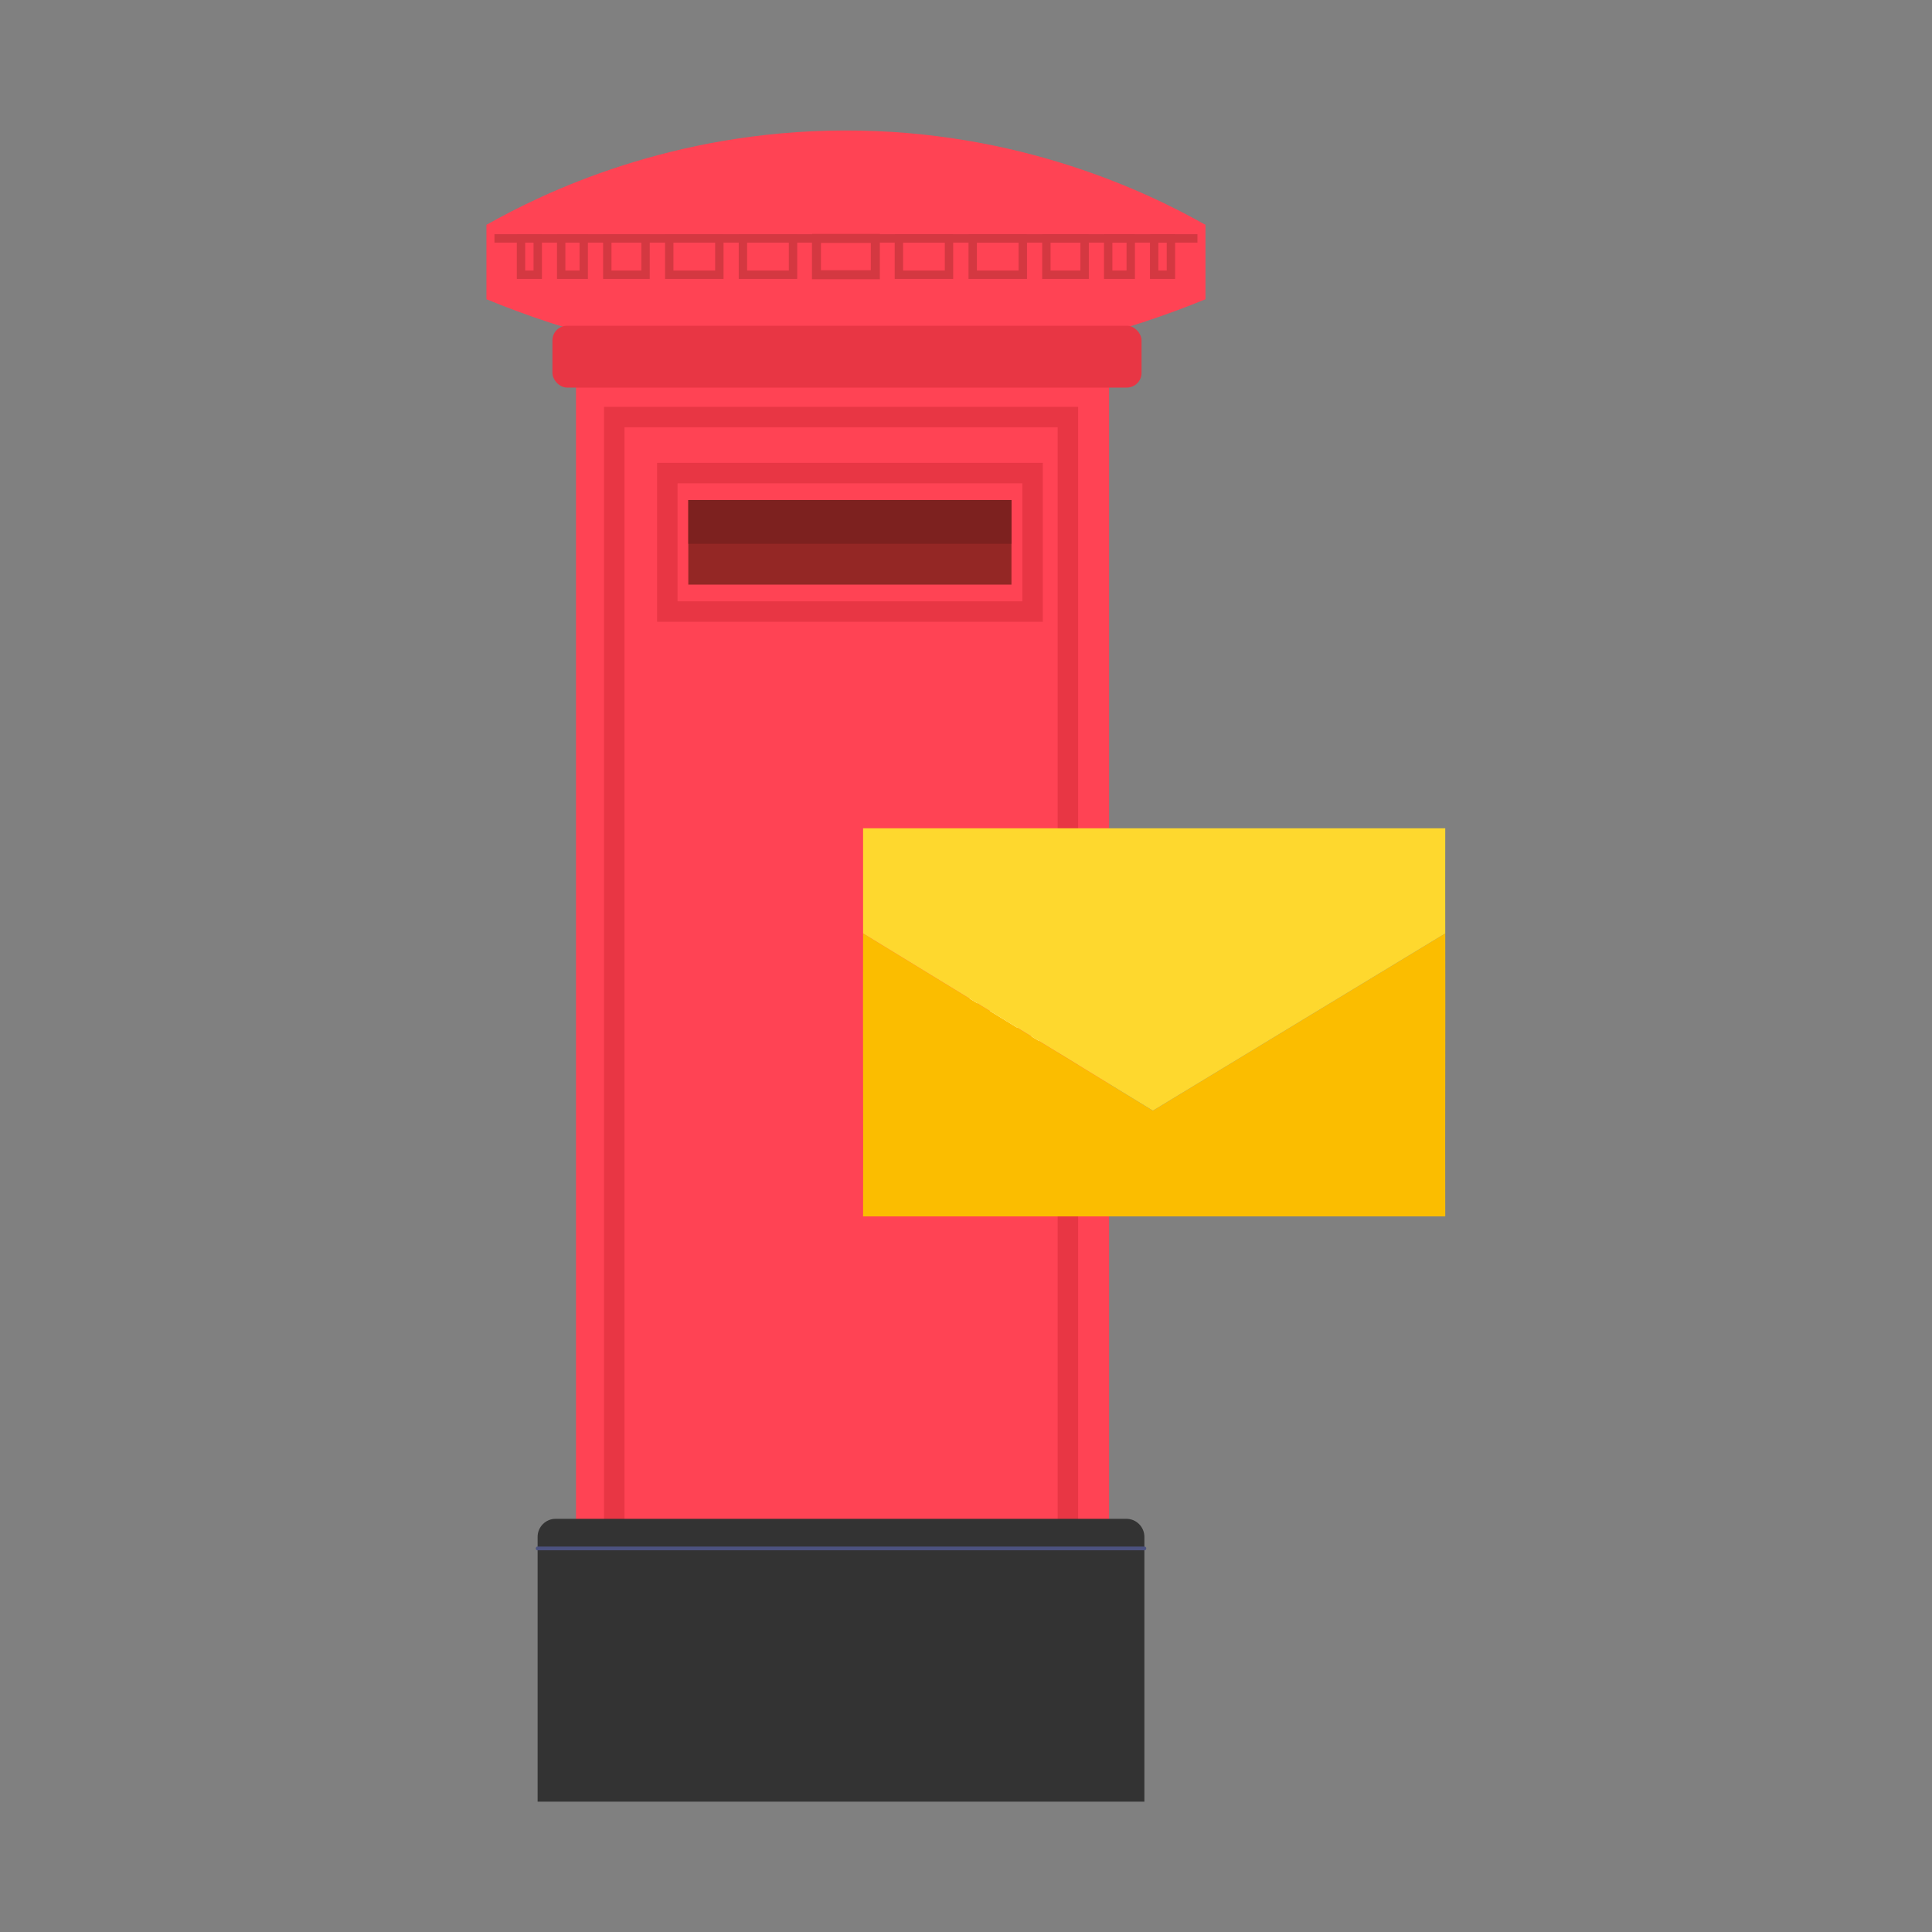 <?xml version="1.0" encoding="UTF-8"?>
<svg id="Layer_1" data-name="Layer 1" xmlns="http://www.w3.org/2000/svg" viewBox="0 0 150 150">
  <rect x="0" y="0" width="150" height="150" fill="#808080" stroke="none"/>
  <defs>
    <style>
      .cls-1 {
        fill: #942725;
      }

      .cls-2 {
        fill: #fff;
      }

      .cls-3 {
        opacity: .4;
      }

      .cls-4 {
        fill: #7d211f;
      }

      .cls-5 {
        fill: #ff4354;
      }

      .cls-6 {
        fill: #fbbd00;
      }

      .cls-7 {
        fill: #e83644;
      }

      .cls-8 {
        fill: #333;
      }

      .cls-9 {
        stroke: #4c527f;
        stroke-linecap: round;
        stroke-linejoin: round;
        stroke-width: .29px;
      }

      .cls-9, .cls-10, .cls-11, .cls-12, .cls-13 {
        fill: none;
      }

      .cls-10 {
        stroke-width: .7px;
      }

      .cls-10, .cls-11, .cls-12, .cls-13 {
        stroke-miterlimit: 10;
      }

      .cls-10, .cls-12 {
        stroke: #942725;
      }

      .cls-14 {
        fill: #fed82e;
      }

      .cls-11 {
        stroke: #fff;
        stroke-width: .61px;
      }

      .cls-12 {
        stroke-width: .65px;
      }

      .cls-13 {
        stroke: #e83644;
        stroke-width: 1.59px;
      }
    </style>
  </defs>
  <g>
    <path class="cls-5" d="M93.58,23.24c-5.66,2.31-15.11,5.36-27.14,5.49-12.83.13-22.88-3.12-28.66-5.49v-5.79c4.43-2.5,14.32-7.28,27.75-7.32,13.6-.04,23.62,4.82,28.05,7.32v5.79Z"/>
    <rect class="cls-5" x="37.78" y="17.44" width="55.8" height="5.79"/>
    <rect class="cls-5" x="44.72" y="26.21" width="41.39" height="96.51"/>
    <rect class="cls-7" x="42.89" y="25.29" width="45.74" height="4.8" rx="1.14" ry="1.14"/>
    <rect class="cls-13" x="47.69" y="32.38" width="35.22" height="88.73"/>
    <g>
      <path class="cls-8" d="M43.14,117.92h44.31c.77,0,1.4.63,1.4,1.4v20.56h-47.11v-20.56c0-.77.63-1.4,1.4-1.4Z"/>
      <line class="cls-9" x1="41.74" y1="120.22" x2="88.85" y2="120.22"/>
    </g>
    <rect class="cls-13" x="51.81" y="36.73" width="28.36" height="10.75"/>
    <rect class="cls-1" x="53.44" y="38.82" width="25.09" height="6.57"/>
    <rect class="cls-4" x="53.44" y="38.82" width="25.09" height="3.4"/>
    <rect class="cls-11" x="75.57" y="70.19" width="4.8" height="12.58"/>
    <g>
      <circle class="cls-2" cx="77.97" cy="74.23" r="1.07"/>
      <polygon class="cls-2" points="79.28 79.8 76.65 79.8 77.57 74.46 78.37 74.46 79.28 79.8"/>
    </g>
    <g class="cls-3">
      <line class="cls-12" x1="38.39" y1="18.51" x2="92.97" y2="18.51"/>
      <g>
        <rect class="cls-12" x="40.45" y="18.51" width="1.3" height="2.82"/>
        <rect class="cls-12" x="43.57" y="18.51" width="1.75" height="2.82"/>
        <rect class="cls-12" x="47.15" y="18.51" width="2.97" height="2.82"/>
        <rect class="cls-12" x="51.96" y="18.51" width="3.89" height="2.82"/>
        <rect class="cls-12" x="57.68" y="18.51" width="3.89" height="2.82"/>
        <rect class="cls-10" x="63.39" y="18.51" width="4.57" height="2.82"/>
        <rect class="cls-12" x="89.62" y="18.51" width="1.3" height="2.82" transform="translate(180.53 39.84) rotate(180)"/>
        <rect class="cls-12" x="86.03" y="18.51" width="1.75" height="2.82" transform="translate(173.82 39.84) rotate(180)"/>
        <rect class="cls-12" x="81.23" y="18.51" width="2.97" height="2.82" transform="translate(165.44 39.84) rotate(180)"/>
        <rect class="cls-12" x="75.51" y="18.51" width="3.89" height="2.82" transform="translate(154.92 39.84) rotate(180)"/>
        <rect class="cls-12" x="69.8" y="18.51" width="3.89" height="2.82" transform="translate(143.48 39.84) rotate(180)"/>
      </g>
    </g>
  </g>
  <g>
    <path class="cls-6" d="M112.21,72.47c.02,7.32-.02,14.65,0,21.97-7.53,0-15.07,0-22.6,0s-15.07,0-22.6,0c.02-7.32-.02-14.65,0-21.97l22.5,13.76,22.7-13.76Z"/>
    <path class="cls-14" d="M89.3,64.31h22.91c0,2.71-.01,5.44,0,8.16l-22.7,13.76-22.5-13.76c0-2.72,0-5.45,0-8.16h22.29Z"/>
  </g>
</svg>